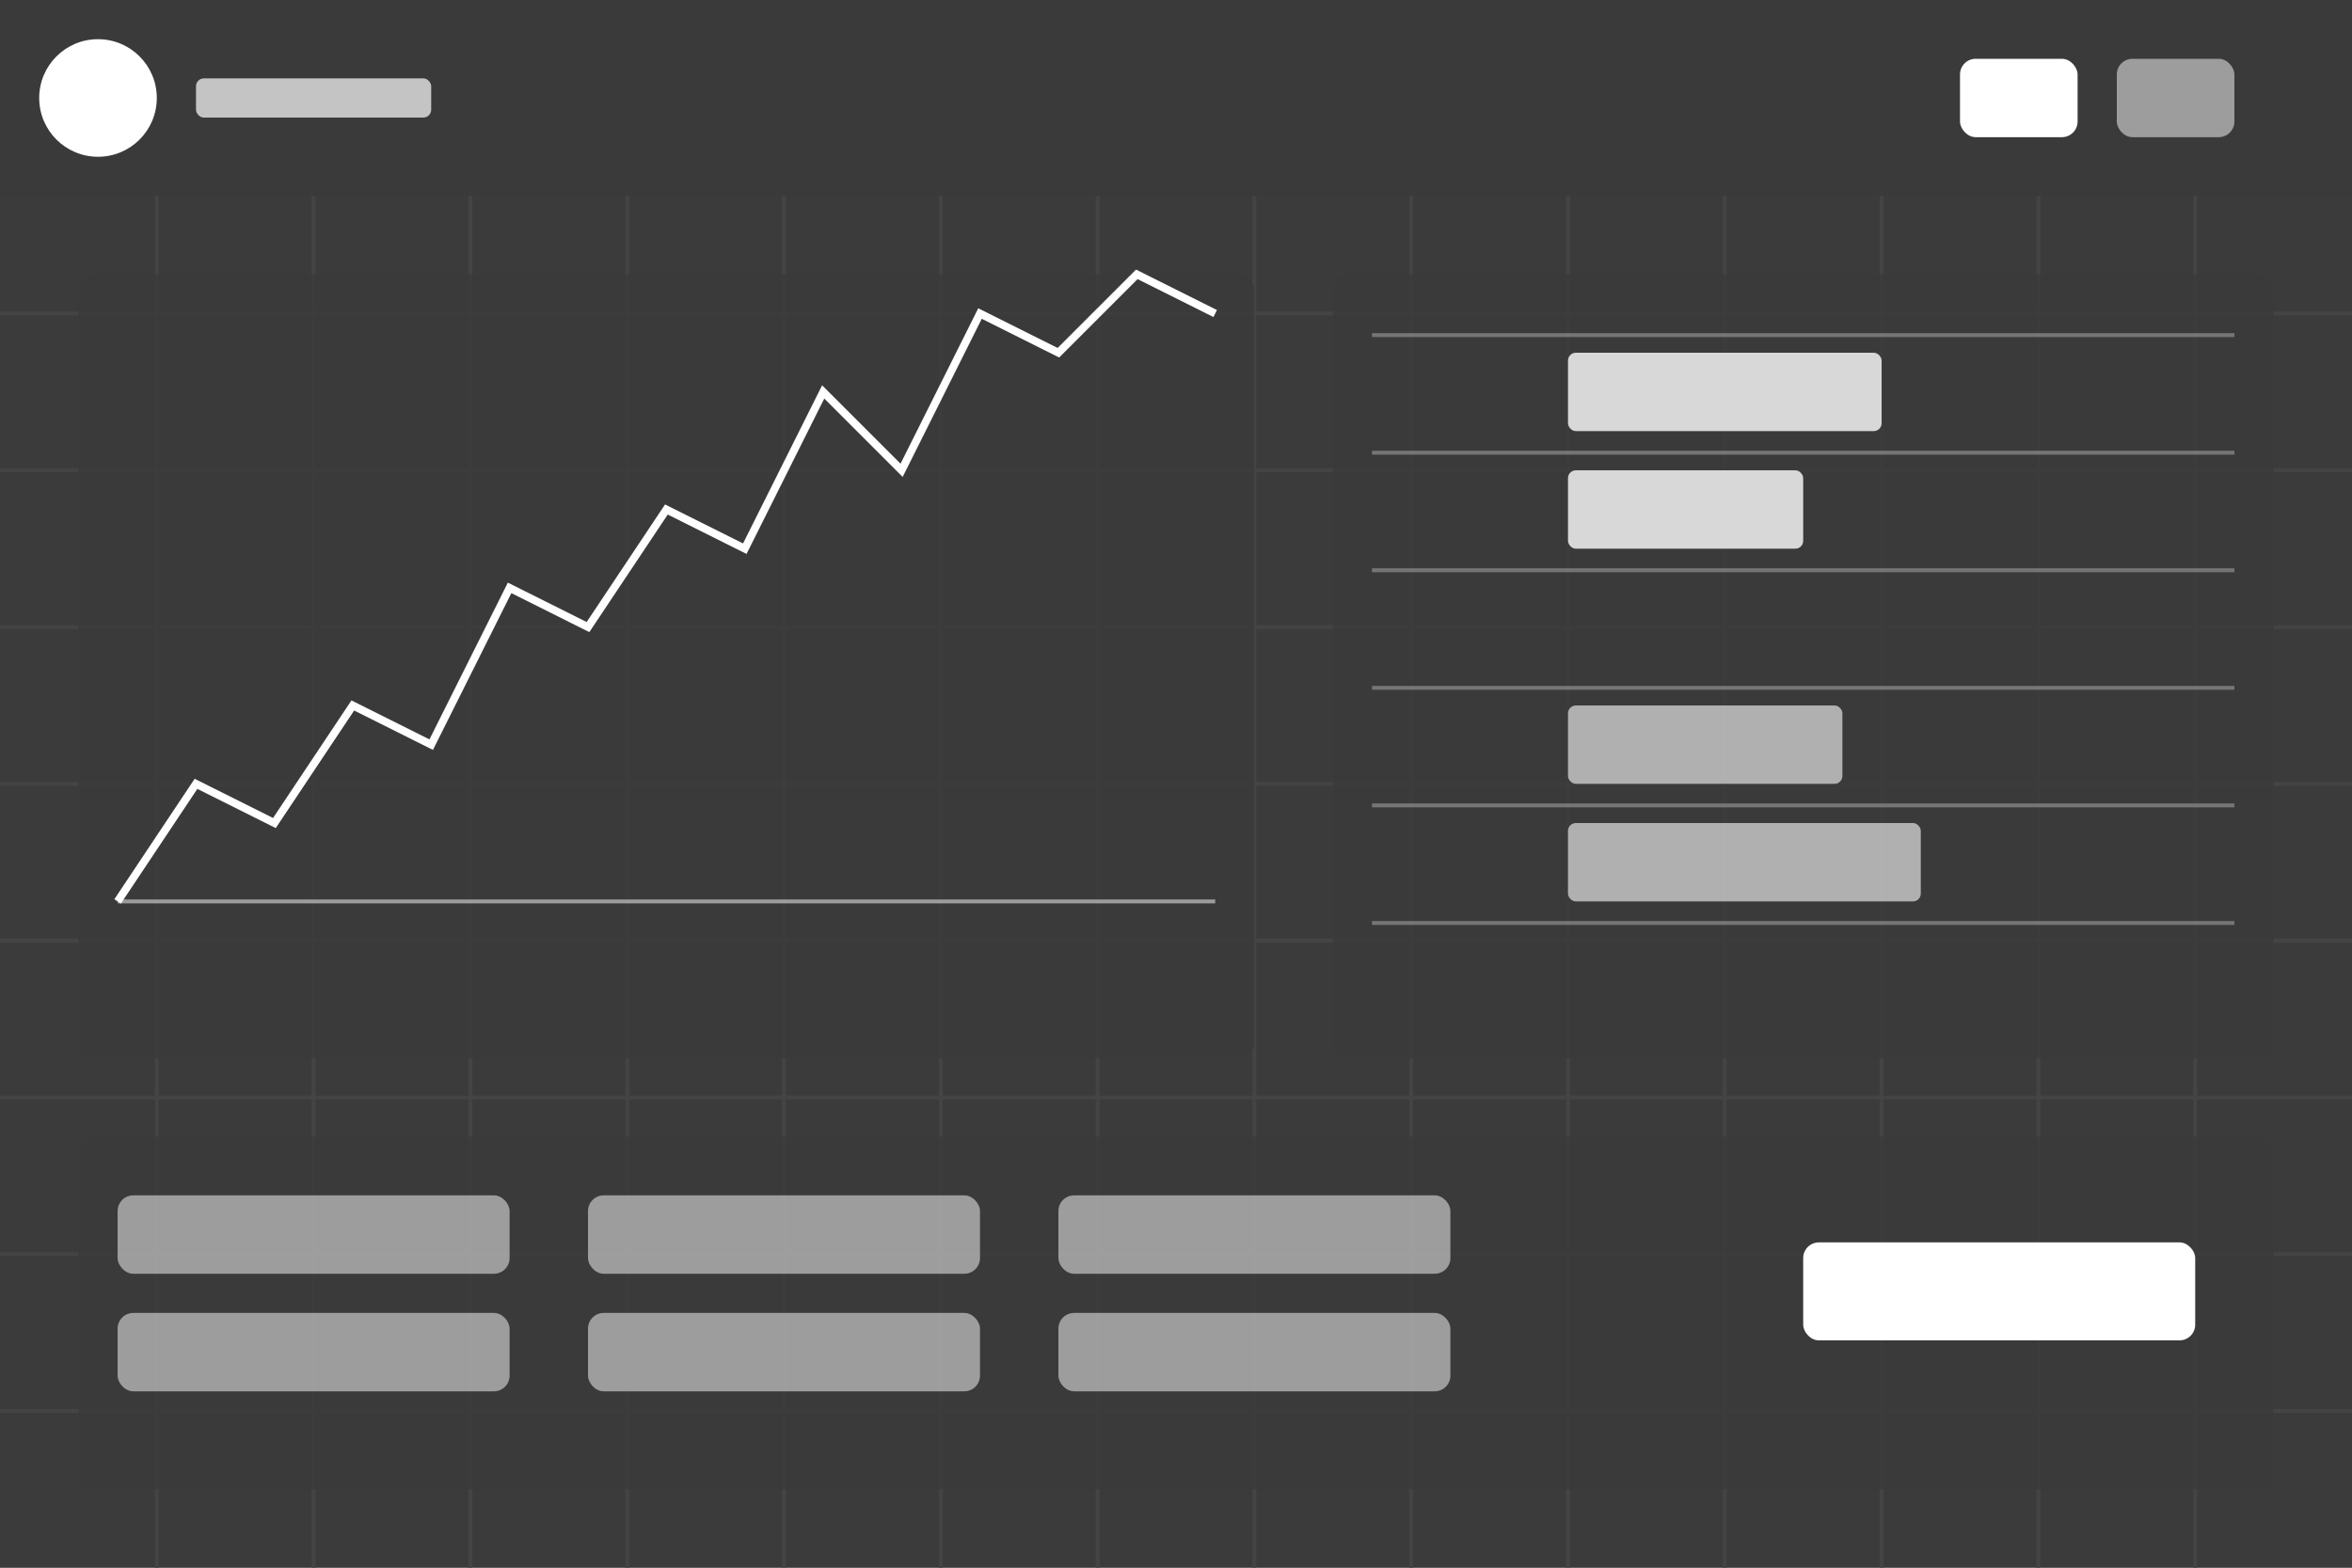 
<svg width="600" height="400" viewBox="0 0 600 400" xmlns="http://www.w3.org/2000/svg">
  <rect x="0" y="0" width="600" height="400" fill="#808080" stroke="none"/>
  <!-- Background grid -->
  <rect width="600" height="400" fill="#333333" opacity="0.9" />
  <path stroke="#444444" stroke-width="1" d="M0,40 L600,40 M0,80 L600,80 M0,120 L600,120 M0,160 L600,160 M0,200 L600,200 M0,240 L600,240 M0,280 L600,280 M0,320 L600,320 M0,360 L600,360" />
  <path stroke="#444444" stroke-width="1" d="M40,0 L40,400 M80,0 L80,400 M120,0 L120,400 M160,0 L160,400 M200,0 L200,400 M240,0 L240,400 M280,0 L280,400 M320,0 L320,400 M360,0 L360,400 M400,0 L400,400 M440,0 L440,400 M480,0 L480,400 M520,0 L520,400 M560,0 L560,400" />
  
  <!-- Header area - WHITE VERSION -->
  <rect x="0" y="0" width="600" height="50" fill="#3A3A3A" />
  <circle cx="25" cy="25" r="15" fill="#FFFFFF" />
  <rect x="50" y="20" width="60" height="10" rx="2" fill="#FFFFFF" opacity="0.7" />
  <rect x="500" y="15" width="30" height="20" rx="4" fill="#FFFFFF" />
  <rect x="540" y="15" width="30" height="20" rx="4" fill="#FFFFFF" opacity="0.5" />
  
  <!-- Chart area - WHITE VERSION -->
  <rect x="20" y="70" width="300" height="200" rx="4" fill="#3A3A3A" opacity="0.8" />
  
  <!-- Stock chart - WHITE VERSION -->
  <polyline points="30,230 50,200 70,210 90,180 110,190 130,150 150,160 170,130 190,140 210,100 230,120 250,80 270,90 290,70 310,80" 
            stroke="#FFFFFF" stroke-width="2" fill="none" />
  <path d="M30,230 L310,230" stroke="#FFFFFF" stroke-width="1" opacity="0.5" />
  
  <!-- Order book - WHITE VERSION -->
  <rect x="340" y="70" width="240" height="200" rx="4" fill="#3A3A3A" opacity="0.8" />
  <rect x="350" y="85" width="220" height="1" fill="#FFFFFF" opacity="0.3" />
  <rect x="350" y="115" width="220" height="1" fill="#FFFFFF" opacity="0.3" />
  <rect x="350" y="145" width="220" height="1" fill="#FFFFFF" opacity="0.3" />
  <rect x="350" y="175" width="220" height="1" fill="#FFFFFF" opacity="0.3" />
  <rect x="350" y="205" width="220" height="1" fill="#FFFFFF" opacity="0.3" />
  <rect x="350" y="235" width="220" height="1" fill="#FFFFFF" opacity="0.3" />
  
  <!-- Green/red price bars - WHITE VERSION -->
  <rect x="400" y="90" width="80" height="20" rx="2" fill="#FFFFFF" opacity="0.8" />
  <rect x="400" y="120" width="60" height="20" rx="2" fill="#FFFFFF" opacity="0.8" />
  <rect x="400" y="180" width="70" height="20" rx="2" fill="#FFFFFF" opacity="0.6" />
  <rect x="400" y="210" width="90" height="20" rx="2" fill="#FFFFFF" opacity="0.6" />
  
  <!-- Bottom panel - WHITE VERSION -->
  <rect x="20" y="290" width="560" height="90" rx="4" fill="#3A3A3A" opacity="0.8" />
  <rect x="30" y="305" width="100" height="20" rx="4" fill="#FFFFFF" opacity="0.5" />
  <rect x="30" y="335" width="100" height="20" rx="4" fill="#FFFFFF" opacity="0.5" />
  <rect x="150" y="305" width="100" height="20" rx="4" fill="#FFFFFF" opacity="0.5" />
  <rect x="150" y="335" width="100" height="20" rx="4" fill="#FFFFFF" opacity="0.5" />
  <rect x="270" y="305" width="100" height="20" rx="4" fill="#FFFFFF" opacity="0.5" />
  <rect x="270" y="335" width="100" height="20" rx="4" fill="#FFFFFF" opacity="0.5" />
  <rect x="460" y="317" width="100" height="25" rx="4" fill="#FFFFFF" />
</svg>
